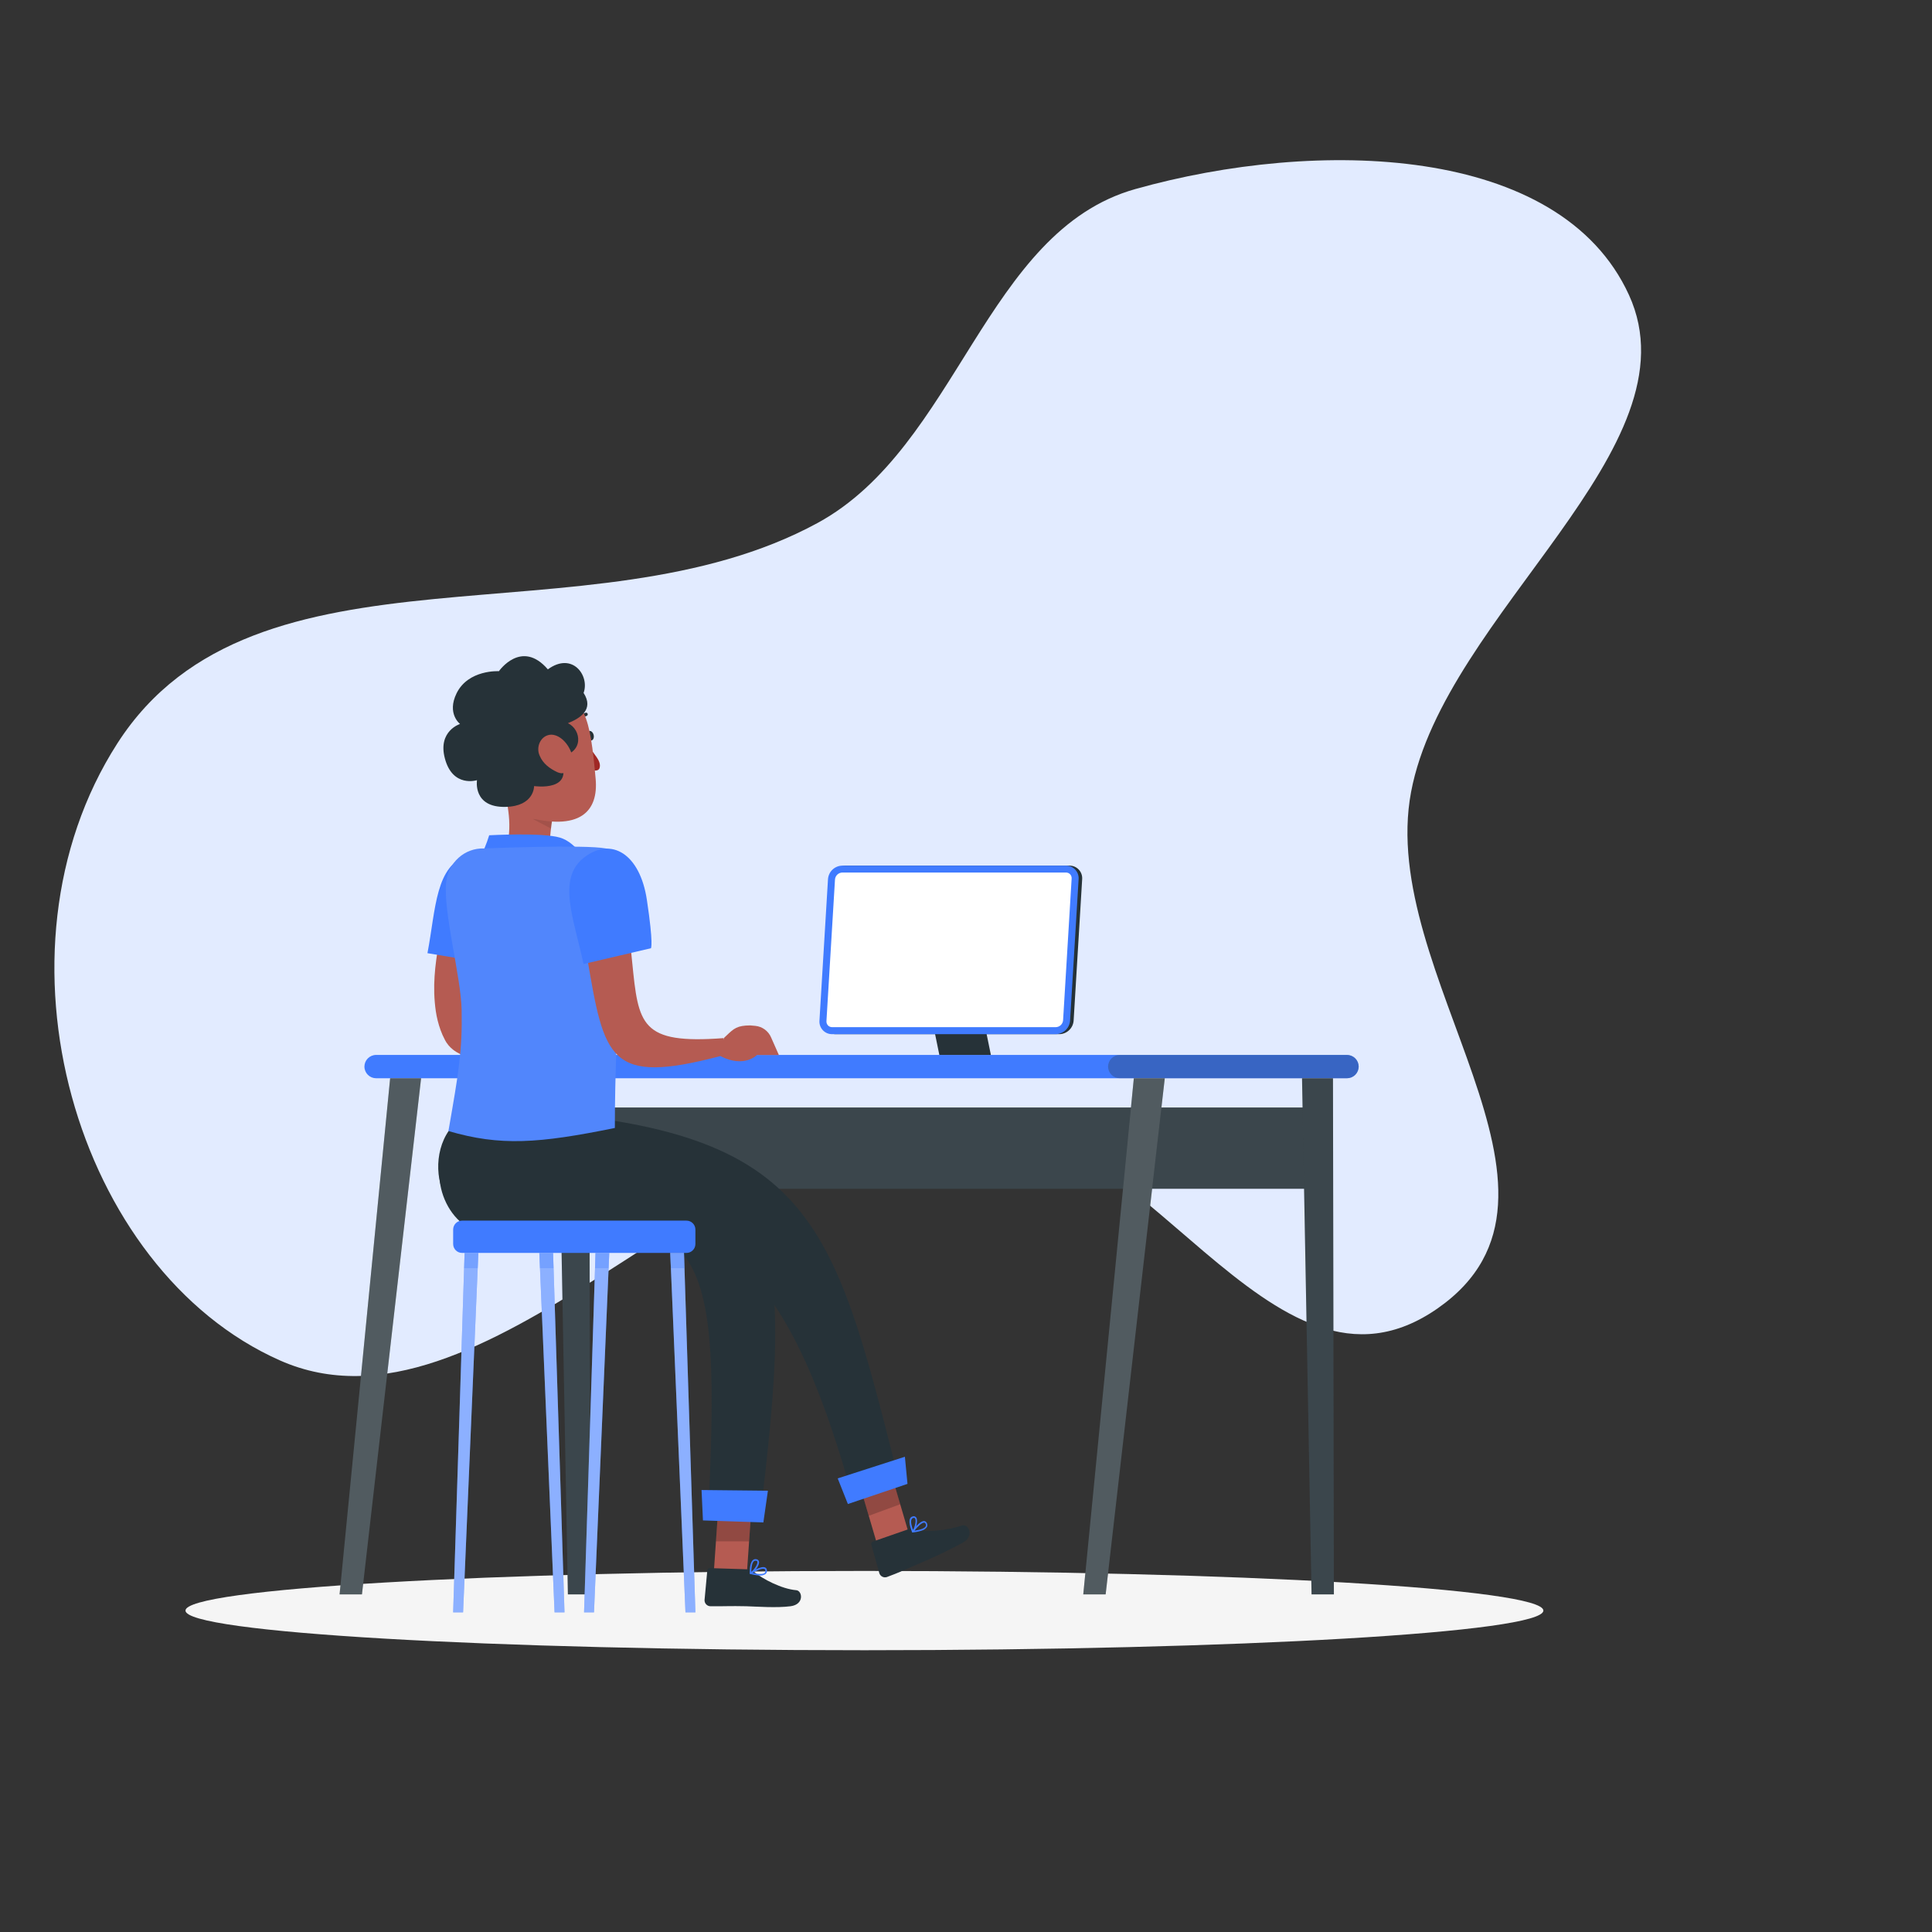 <svg width="400" height="400" viewBox="0 0 400 400" fill="none" xmlns="http://www.w3.org/2000/svg">
<rect x="0" y="0" width="400" height="400" fill="#333333" stroke="none"/>
<g clip-path="url(#clip0)">
<path fill-rule="evenodd" clip-rule="evenodd" d="M337.261 61.073C351.734 92.725 299.119 127.026 292.151 163.957C285.016 201.769 331.649 247.112 297.677 270.866C262.807 295.248 237.037 228.692 196.994 230.494C147.837 232.706 99.938 300.276 57.943 281.653C15.748 262.941 -3.529 197.244 24.296 153.911C52.86 109.429 122.186 133.914 169.276 108.272C198.275 92.481 203.969 47.876 235.075 39.136C272.611 28.59 322.95 29.776 337.261 61.073Z" fill="#E2EBFF"/>
<path d="M178.971 341.661C256.605 341.661 319.54 337.987 319.54 333.454C319.54 328.921 256.605 325.247 178.971 325.247C101.337 325.247 38.402 328.921 38.402 333.454C38.402 337.987 101.337 341.661 178.971 341.661Z" fill="#F5F5F5"/>
<path d="M278.89 223.241H77.864C77.225 223.239 76.612 222.984 76.159 222.531C75.707 222.079 75.452 221.466 75.45 220.826C75.452 220.187 75.707 219.574 76.159 219.121C76.612 218.669 77.225 218.414 77.864 218.412H278.89C279.53 218.414 280.143 218.669 280.595 219.121C281.048 219.574 281.303 220.187 281.305 220.826C281.303 221.466 281.048 222.079 280.595 222.531C280.143 222.984 279.53 223.239 278.89 223.241Z" fill="#407BFF"/>
<path opacity="0.3" d="M278.888 223.241H231.828C231.189 223.239 230.576 222.984 230.123 222.531C229.671 222.079 229.416 221.466 229.414 220.826C229.416 220.187 229.671 219.574 230.123 219.121C230.576 218.669 231.189 218.414 231.828 218.412H278.888C279.527 218.414 280.14 218.669 280.593 219.121C281.045 219.574 281.3 220.187 281.302 220.826C281.3 221.466 281.045 222.079 280.593 222.531C280.14 222.984 279.527 223.239 278.888 223.241Z" fill="#263238"/>
<path d="M273.787 229.295H119.183V246.122H273.787V229.295Z" fill="#263238"/>
<path opacity="0.1" d="M273.787 229.295H119.183V246.122H273.787V229.295Z" fill="white"/>
<path d="M271.543 330.105H276.169L275.98 223.241H269.571L271.543 330.105Z" fill="#263238"/>
<path opacity="0.1" d="M271.543 330.105H276.169L275.98 223.241H269.571L271.543 330.105Z" fill="white"/>
<path d="M228.911 330.105H224.278L234.747 223.241H241.156L228.911 330.105Z" fill="#263238"/>
<path opacity="0.2" d="M228.911 330.105H224.278L234.747 223.241H241.156L228.911 330.105Z" fill="white"/>
<path d="M117.575 330.105H122.201L122.012 223.241H115.604L117.575 330.105Z" fill="#263238"/>
<path opacity="0.1" d="M117.575 330.105H122.201L122.012 223.241H115.604L117.575 330.105Z" fill="white"/>
<path d="M74.939 330.105H70.307L80.775 223.241H87.184L74.939 330.105Z" fill="#263238"/>
<path opacity="0.2" d="M74.939 330.105H70.307L80.775 223.241H87.184L74.939 330.105Z" fill="white"/>
<path d="M205.152 218.411H194.48L190.21 197.546H200.882L205.152 218.411Z" fill="#263238"/>
<path d="M219.318 214.114H173.02C172.66 214.118 172.303 214.047 171.972 213.906C171.64 213.765 171.342 213.556 171.095 213.294C170.849 213.032 170.659 212.721 170.539 212.382C170.418 212.042 170.369 211.682 170.396 211.322L172.165 182.011C172.219 181.26 172.553 180.557 173.1 180.04C173.648 179.523 174.37 179.231 175.122 179.22H221.428C221.788 179.217 222.144 179.288 222.475 179.43C222.806 179.571 223.104 179.78 223.35 180.042C223.596 180.304 223.786 180.614 223.907 180.953C224.028 181.292 224.077 181.652 224.052 182.011L222.283 211.322C222.227 212.074 221.892 212.777 221.343 213.294C220.794 213.811 220.072 214.103 219.318 214.114Z" fill="#263238"/>
<path d="M218.582 214.114H172.284C171.924 214.118 171.567 214.047 171.235 213.906C170.904 213.765 170.606 213.556 170.359 213.294C170.112 213.032 169.923 212.721 169.802 212.382C169.682 212.042 169.633 211.682 169.659 211.322L171.428 182.011C171.483 181.26 171.816 180.557 172.364 180.04C172.912 179.523 173.633 179.231 174.386 179.22H220.691C221.051 179.217 221.408 179.288 221.738 179.43C222.069 179.571 222.367 179.78 222.614 180.042C222.86 180.304 223.05 180.614 223.171 180.953C223.291 181.292 223.341 181.652 223.316 182.011L221.547 211.322C221.491 212.074 221.155 212.777 220.607 213.294C220.058 213.811 219.335 214.103 218.582 214.114Z" fill="#407BFF"/>
<path d="M172.282 212.663C172.121 212.664 171.961 212.633 171.813 212.57C171.665 212.508 171.531 212.416 171.419 212.301C171.31 212.181 171.226 212.04 171.172 211.887C171.119 211.733 171.097 211.571 171.107 211.409L172.876 182.098C172.903 181.711 173.073 181.348 173.353 181.08C173.633 180.812 174.004 180.657 174.391 180.648H220.696C220.858 180.645 221.019 180.676 221.168 180.74C221.317 180.803 221.451 180.896 221.562 181.015C221.672 181.133 221.757 181.273 221.81 181.425C221.863 181.578 221.884 181.741 221.871 181.902L220.102 211.213C220.077 211.601 219.907 211.965 219.626 212.233C219.346 212.502 218.975 212.655 218.587 212.663H172.282Z" fill="white"/>
<path d="M121.506 152.41C121.605 152.959 121.996 153.361 122.395 153.317C122.793 153.273 123.026 152.791 122.927 152.242C122.828 151.693 122.437 151.291 122.046 151.335C121.656 151.378 121.416 151.875 121.506 152.41Z" fill="#263238"/>
<path d="M122.065 154.602C122.832 156.127 124.538 157.446 124.153 158.947C123.91 159.893 122.521 159.419 122.521 159.419L122.065 154.602Z" fill="#A02724"/>
<path d="M119.427 150.152C119.371 150.165 119.313 150.167 119.256 150.158C119.172 150.124 119.104 150.058 119.067 149.973C119.029 149.889 119.024 149.792 119.053 149.705C119.227 149.186 119.521 148.719 119.909 148.344C120.298 147.969 120.769 147.698 121.282 147.553C121.325 147.543 121.369 147.543 121.413 147.551C121.456 147.56 121.497 147.577 121.534 147.602C121.571 147.627 121.603 147.66 121.628 147.697C121.653 147.735 121.67 147.778 121.679 147.822C121.698 147.913 121.681 148.008 121.632 148.086C121.583 148.164 121.507 148.219 121.419 148.24C121.017 148.356 120.65 148.573 120.349 148.871C120.048 149.17 119.824 149.54 119.695 149.95C119.67 150.003 119.632 150.05 119.586 150.085C119.539 150.12 119.485 150.143 119.427 150.152Z" fill="#263238"/>
<path d="M104.215 162.958L108.565 166.293L114.62 168.55C114.295 169.233 113.98 172.259 113.923 173.014C113.712 174.681 113.502 175.914 117.207 176.936C117.6 177.03 117.958 177.235 118.239 177.527C118.519 177.818 118.709 178.185 118.787 178.582C118.932 179.568 118.33 180.757 114.909 181.344C111.594 181.839 108.208 181.262 105.244 179.698C103.794 178.973 103.794 178.103 104.403 176.631C106.23 172.448 105.346 167.112 104.215 162.958Z" fill="#B55B52"/>
<path d="M97.747 233.534C161.072 233.688 165.273 248.147 157.739 310.953H146.757C149.48 251.686 144.306 250.131 97.747 254.5C90.577 251.505 87.037 237.528 97.747 233.534Z" fill="#263238"/>
<path d="M101.098 229.541C167.481 232.718 171.891 250.325 185.596 304.418L175.793 307.413C161.363 257.495 145.623 245.957 99.063 250.325C89.39 254.409 85.85 231.084 101.098 229.541Z" fill="#263238"/>
<path d="M99.223 177.95C100.058 176.342 100.747 174.663 101.282 172.933C101.282 172.933 112.302 172.331 115.941 173.418C119.58 174.506 121.842 179.218 121.842 179.218L99.223 177.95Z" fill="#407BFF"/>
<path d="M103.836 186.15C103.567 186.962 103.27 187.956 102.987 188.869L102.168 191.697C101.661 193.582 101.168 195.474 100.783 197.359C100.374 199.202 100.062 201.065 99.848 202.941C99.625 204.664 99.571 206.406 99.689 208.139C99.731 208.873 99.843 209.601 100.022 210.314C100.066 210.459 100.102 210.619 100.153 210.757L100.298 211.148C100.263 211.078 100.225 211.01 100.182 210.945C100.108 210.839 100.028 210.738 99.942 210.641C99.849 210.528 99.742 210.429 99.623 210.343C99.478 210.242 99.457 210.256 99.486 210.293C99.698 210.445 99.927 210.574 100.167 210.677C100.493 210.822 100.892 210.967 101.291 211.105C102.11 211.38 103.016 211.634 103.952 211.88C107.693 212.823 111.774 213.555 115.755 214.403L115.624 219.427C113.498 219.711 111.359 219.888 109.215 219.957C107.04 220.036 104.862 219.999 102.69 219.848C101.54 219.771 100.395 219.631 99.261 219.427C98.666 219.319 98.05 219.195 97.398 219.014C96.647 218.821 95.918 218.551 95.223 218.209C94.708 217.961 94.221 217.658 93.773 217.303C93.455 217.05 93.161 216.769 92.895 216.462C92.729 216.266 92.574 216.06 92.431 215.846C92.359 215.723 92.279 215.6 92.214 215.476L92.12 215.302L91.62 214.28C91.467 213.939 91.344 213.606 91.213 213.265C90.756 211.996 90.426 210.684 90.228 209.35C89.502 204.311 90.075 199.816 90.829 195.445C91.235 193.27 91.714 191.095 92.279 189.029C92.569 187.977 92.874 186.926 93.2 185.889C93.526 184.853 93.874 183.852 94.295 182.714L103.836 186.15Z" fill="#B55B52"/>
<path d="M97.127 177.052C103.979 175.24 108.046 180.851 105.726 190.102C103.406 199.353 102.63 199.701 102.63 199.701L88.5 197.345C90.24 188.282 90.102 178.901 97.127 177.052Z" fill="#407BFF"/>
<path d="M119.261 212.395L118.195 212.301C115.165 212.301 114.643 213.127 112.78 214.86L112.055 218.673C116.948 221.175 119.573 218.427 119.58 218.427H124.111L122.516 214.802C122.238 214.147 121.789 213.578 121.217 213.155C120.644 212.731 119.969 212.469 119.261 212.395Z" fill="#B55B52"/>
<path opacity="0.1" d="M114.083 171.545L110.271 169.548H114.356L114.083 171.545Z" fill="black"/>
<path d="M101.962 154.749C103.547 161.771 104.116 165.963 108.289 168.97C120.246 172.362 123.914 167.843 123.324 161.273C122.152 148.22 121.132 144.254 113.746 142.673C112.099 142.331 110.393 142.409 108.784 142.901C107.175 143.392 105.717 144.28 104.542 145.484C103.368 146.687 102.516 148.167 102.065 149.787C101.614 151.406 101.579 153.113 101.962 154.749Z" fill="#B55B52"/>
<path d="M115.666 156.663C121.073 156.055 120.376 150.992 117.571 149.732C120.081 148.734 123.046 146.891 120.827 143.461C122.131 139.913 118.518 134.863 113.429 138.584C107.963 132.232 103.293 138.963 103.293 138.963C103.293 138.963 96.972 138.584 94.534 143.531C92.454 147.771 95.248 149.888 95.248 149.888C95.248 149.888 90.591 151.341 92.106 157.021C93.722 163.15 98.757 161.527 98.757 161.527C98.757 161.527 97.826 167.237 104.711 167.057C110.661 166.905 110.581 162.746 110.581 162.746C110.581 162.746 119.611 164.096 115.666 156.663Z" fill="#263238"/>
<path d="M111.748 156.493C112.426 158.097 113.79 159.119 115.385 159.868C117.44 160.808 118.903 158.644 118.466 156.493C118.072 154.565 116.259 152.141 114.127 152.103C111.961 152.174 110.868 154.658 111.748 156.493Z" fill="#B55B52"/>
<path d="M182.212 321.804L188.657 319.187L184.104 303.708L177.659 306.318L182.212 321.804Z" fill="#B55B52"/>
<path opacity="0.2" d="M179.87 313.829L186.381 311.436L184.104 303.708L177.659 306.318L179.87 313.829Z" fill="black"/>
<path d="M188.096 316.605L180.723 319.165C180.661 319.184 180.604 319.215 180.554 319.256C180.504 319.297 180.463 319.348 180.432 319.405C180.402 319.462 180.383 319.525 180.377 319.589C180.371 319.654 180.378 319.719 180.397 319.781L182.064 325.74C182.172 326.047 182.395 326.3 182.686 326.443C182.978 326.587 183.314 326.611 183.623 326.509C186.168 325.566 187.197 325.059 190.344 323.696C193.441 322.4 196.47 320.948 199.421 319.346C201.878 317.896 200.399 315.424 199.203 315.83C196.368 316.787 191.721 317.41 189.365 316.598C188.953 316.459 188.507 316.462 188.096 316.605Z" fill="#263238"/>
<path d="M175.545 311.392L187.885 307.223L187.348 301.604L173.436 306.085L175.545 311.392Z" fill="#407BFF"/>
<path d="M190.815 316.903C190.221 317.093 189.609 317.217 188.988 317.273C188.956 317.277 188.924 317.271 188.896 317.257C188.867 317.243 188.844 317.22 188.828 317.193C188.812 317.167 188.804 317.136 188.804 317.106C188.804 317.075 188.812 317.045 188.828 317.019C188.988 316.801 190.409 314.887 191.315 314.916C191.419 314.922 191.519 314.954 191.608 315.009C191.696 315.063 191.77 315.138 191.822 315.228C191.917 315.356 191.975 315.507 191.992 315.665C192.008 315.823 191.982 315.982 191.917 316.127C191.657 316.513 191.265 316.789 190.815 316.903ZM189.365 316.903C190.619 316.729 191.474 316.395 191.67 315.982C191.711 315.887 191.725 315.783 191.711 315.681C191.697 315.579 191.655 315.482 191.59 315.402C191.568 315.355 191.533 315.316 191.49 315.288C191.446 315.26 191.396 315.244 191.344 315.243C190.822 315.221 189.923 316.156 189.328 316.903H189.365Z" fill="#407BFF"/>
<path d="M189.021 317.266C188.995 317.274 188.968 317.274 188.942 317.266C188.915 317.262 188.89 317.251 188.868 317.234C188.847 317.218 188.83 317.196 188.818 317.172C188.818 317.092 187.985 315.258 188.42 314.388C188.476 314.277 188.556 314.18 188.656 314.104C188.755 314.029 188.87 313.977 188.992 313.953C189.126 313.908 189.27 313.91 189.402 313.959C189.534 314.008 189.645 314.1 189.717 314.221C190.116 314.888 189.616 316.592 189.101 317.208C189.081 317.235 189.053 317.255 189.021 317.266ZM189.021 314.294C188.96 314.315 188.903 314.348 188.854 314.392C188.806 314.435 188.766 314.488 188.739 314.547C188.478 315.062 188.797 316.164 189.036 316.78C189.435 316.099 189.725 314.83 189.464 314.395C189.413 314.315 189.326 314.221 189.094 314.272L189.021 314.294Z" fill="#407BFF"/>
<path d="M147.726 326.407L154.613 326.081L155.737 309.819L148.849 310.146L147.726 326.407Z" fill="#B55B52"/>
<path d="M154.771 324.906L146.97 324.66C146.905 324.655 146.84 324.663 146.778 324.683C146.717 324.703 146.66 324.736 146.61 324.778C146.561 324.82 146.521 324.872 146.492 324.93C146.463 324.988 146.445 325.052 146.441 325.116L145.868 331.272C145.862 331.435 145.889 331.598 145.946 331.751C146.004 331.904 146.091 332.044 146.203 332.164C146.315 332.283 146.449 332.379 146.598 332.446C146.747 332.513 146.908 332.55 147.071 332.555C149.79 332.591 151.088 332.475 154.517 332.555C156.627 332.62 160.781 332.932 163.674 332.555C166.567 332.178 166.124 329.343 164.863 329.234C161.883 328.995 157.888 326.936 155.982 325.334C155.639 325.057 155.212 324.906 154.771 324.906Z" fill="#263238"/>
<path d="M157.221 326.189C156.598 326.153 155.981 326.051 155.379 325.884C155.349 325.878 155.321 325.862 155.299 325.839C155.277 325.816 155.263 325.787 155.257 325.756C155.252 325.725 155.256 325.693 155.268 325.665C155.281 325.636 155.302 325.611 155.329 325.594C155.553 325.442 157.561 324.145 158.402 324.522C158.498 324.563 158.581 324.628 158.644 324.711C158.708 324.793 158.749 324.89 158.765 324.993C158.807 325.145 158.808 325.306 158.767 325.459C158.726 325.612 158.645 325.751 158.533 325.863C158.153 326.135 157.684 326.252 157.221 326.189ZM155.829 325.66C157.061 325.95 158.004 325.942 158.315 325.66C158.387 325.583 158.437 325.489 158.46 325.387C158.482 325.286 158.478 325.179 158.446 325.08C158.439 325.029 158.42 324.982 158.389 324.941C158.359 324.9 158.318 324.868 158.272 324.848C157.793 324.63 156.619 325.174 155.771 325.66H155.829Z" fill="#407BFF"/>
<path d="M155.389 325.893C155.363 325.9 155.336 325.9 155.309 325.893C155.286 325.878 155.267 325.858 155.253 325.834C155.239 325.81 155.231 325.783 155.23 325.755C155.23 325.676 155.135 323.675 155.853 323.022C155.947 322.93 156.063 322.863 156.19 322.828C156.316 322.792 156.45 322.789 156.578 322.819C156.717 322.827 156.849 322.881 156.953 322.973C157.057 323.065 157.127 323.19 157.151 323.327C157.281 324.088 156.201 325.502 155.498 325.893C155.463 325.907 155.424 325.907 155.389 325.893ZM156.426 323.131C156.361 323.127 156.296 323.136 156.234 323.158C156.173 323.181 156.117 323.216 156.071 323.261C155.643 323.646 155.549 324.791 155.549 325.436C156.165 324.943 156.89 323.863 156.803 323.363C156.803 323.269 156.73 323.16 156.498 323.124L156.426 323.131Z" fill="#407BFF"/>
<path opacity="0.2" d="M148.847 310.146L155.742 309.819L155.089 319.121L148.224 319.114L148.847 310.146Z" fill="black"/>
<path d="M125.423 175.663C121.191 174.811 100.158 175.663 100.158 175.663C98.25 175.609 96.392 176.294 94.951 177.581C93.51 178.869 92.591 180.666 92.376 182.617C91.708 188.675 95.446 202.21 95.577 209.113C95.737 217.591 94.951 222.099 92.841 234.17C103.603 237.319 111.487 236.753 127.299 233.535C127.299 210.58 129.449 192.201 128.571 183.088C128.259 179.883 129.656 176.507 125.423 175.663Z" fill="#5186FC"/>
<path fill-rule="evenodd" clip-rule="evenodd" d="M130.881 199.149C132.188 212.171 132.595 216.228 149.841 214.928V215.3L149.924 214.86C150.119 214.679 150.299 214.508 150.469 214.346C151.923 212.964 152.619 212.301 155.333 212.301L156.398 212.395C157.107 212.468 157.783 212.73 158.356 213.153C158.928 213.577 159.377 214.146 159.654 214.802L161.256 218.427H156.717C156.717 218.427 154.093 221.175 149.199 218.674L149.206 218.636C126.055 224.719 125.14 219.323 121.54 198.088C121.058 195.246 120.528 192.119 119.89 188.699L129.238 186.339C130.097 191.333 130.523 195.578 130.881 199.149Z" fill="#B55B52"/>
<path d="M120.954 177.518C126.588 173.187 132.497 176.817 133.924 186.273C135.351 195.729 134.769 196.321 134.769 196.321L120.815 199.588C118.911 190.504 115.193 181.926 120.954 177.518Z" fill="#407BFF"/>
<path d="M95.669 259.403H142.127C143.148 259.403 143.976 258.576 143.976 257.555V254.568C143.976 253.547 143.148 252.719 142.127 252.719H95.669C94.648 252.719 93.821 253.547 93.821 254.568V257.555C93.821 258.576 94.648 259.403 95.669 259.403Z" fill="#407BFF"/>
<path d="M95.878 333.824H93.819L96.19 259.396H99.039L95.878 333.824Z" fill="#407BFF"/>
<path opacity="0.4" d="M95.878 333.824H93.819L96.19 259.396H99.039L95.878 333.824Z" fill="white"/>
<path d="M114.815 333.824H116.874L114.51 259.396H111.661L114.815 333.824Z" fill="#407BFF"/>
<path opacity="0.4" d="M114.815 333.824H116.874L114.51 259.396H111.661L114.815 333.824Z" fill="white"/>
<path d="M122.982 333.824H120.923L123.294 259.396H126.143L122.982 333.824Z" fill="#407BFF"/>
<path opacity="0.4" d="M122.982 333.824H120.923L123.294 259.396H126.143L122.982 333.824Z" fill="white"/>
<path d="M141.918 333.824H143.977L141.614 259.396H138.765L141.918 333.824Z" fill="#407BFF"/>
<path opacity="0.4" d="M141.918 333.824H143.977L141.614 259.396H138.765L141.918 333.824Z" fill="white"/>
<path opacity="0.3" d="M96.193 259.397H99.043L98.905 262.558H96.092L96.193 259.397Z" fill="#407BFF"/>
<path opacity="0.3" d="M114.605 262.557H111.792L111.661 259.396H114.503L114.605 262.557Z" fill="#407BFF"/>
<path opacity="0.3" d="M126.135 259.396L126.004 262.557H123.191L123.293 259.396H126.135Z" fill="#407BFF"/>
<path opacity="0.3" d="M141.715 262.557H138.895L138.765 259.396H141.614L141.715 262.557Z" fill="#407BFF"/>
<path d="M145.538 314.787L158.046 315.209L158.988 308.636L145.247 308.494L145.538 314.787Z" fill="#407BFF"/>
</g>
<defs>
<clipPath id="clip0">
<rect width="400" height="400" fill="white"/>
</clipPath>
</defs>
</svg>
